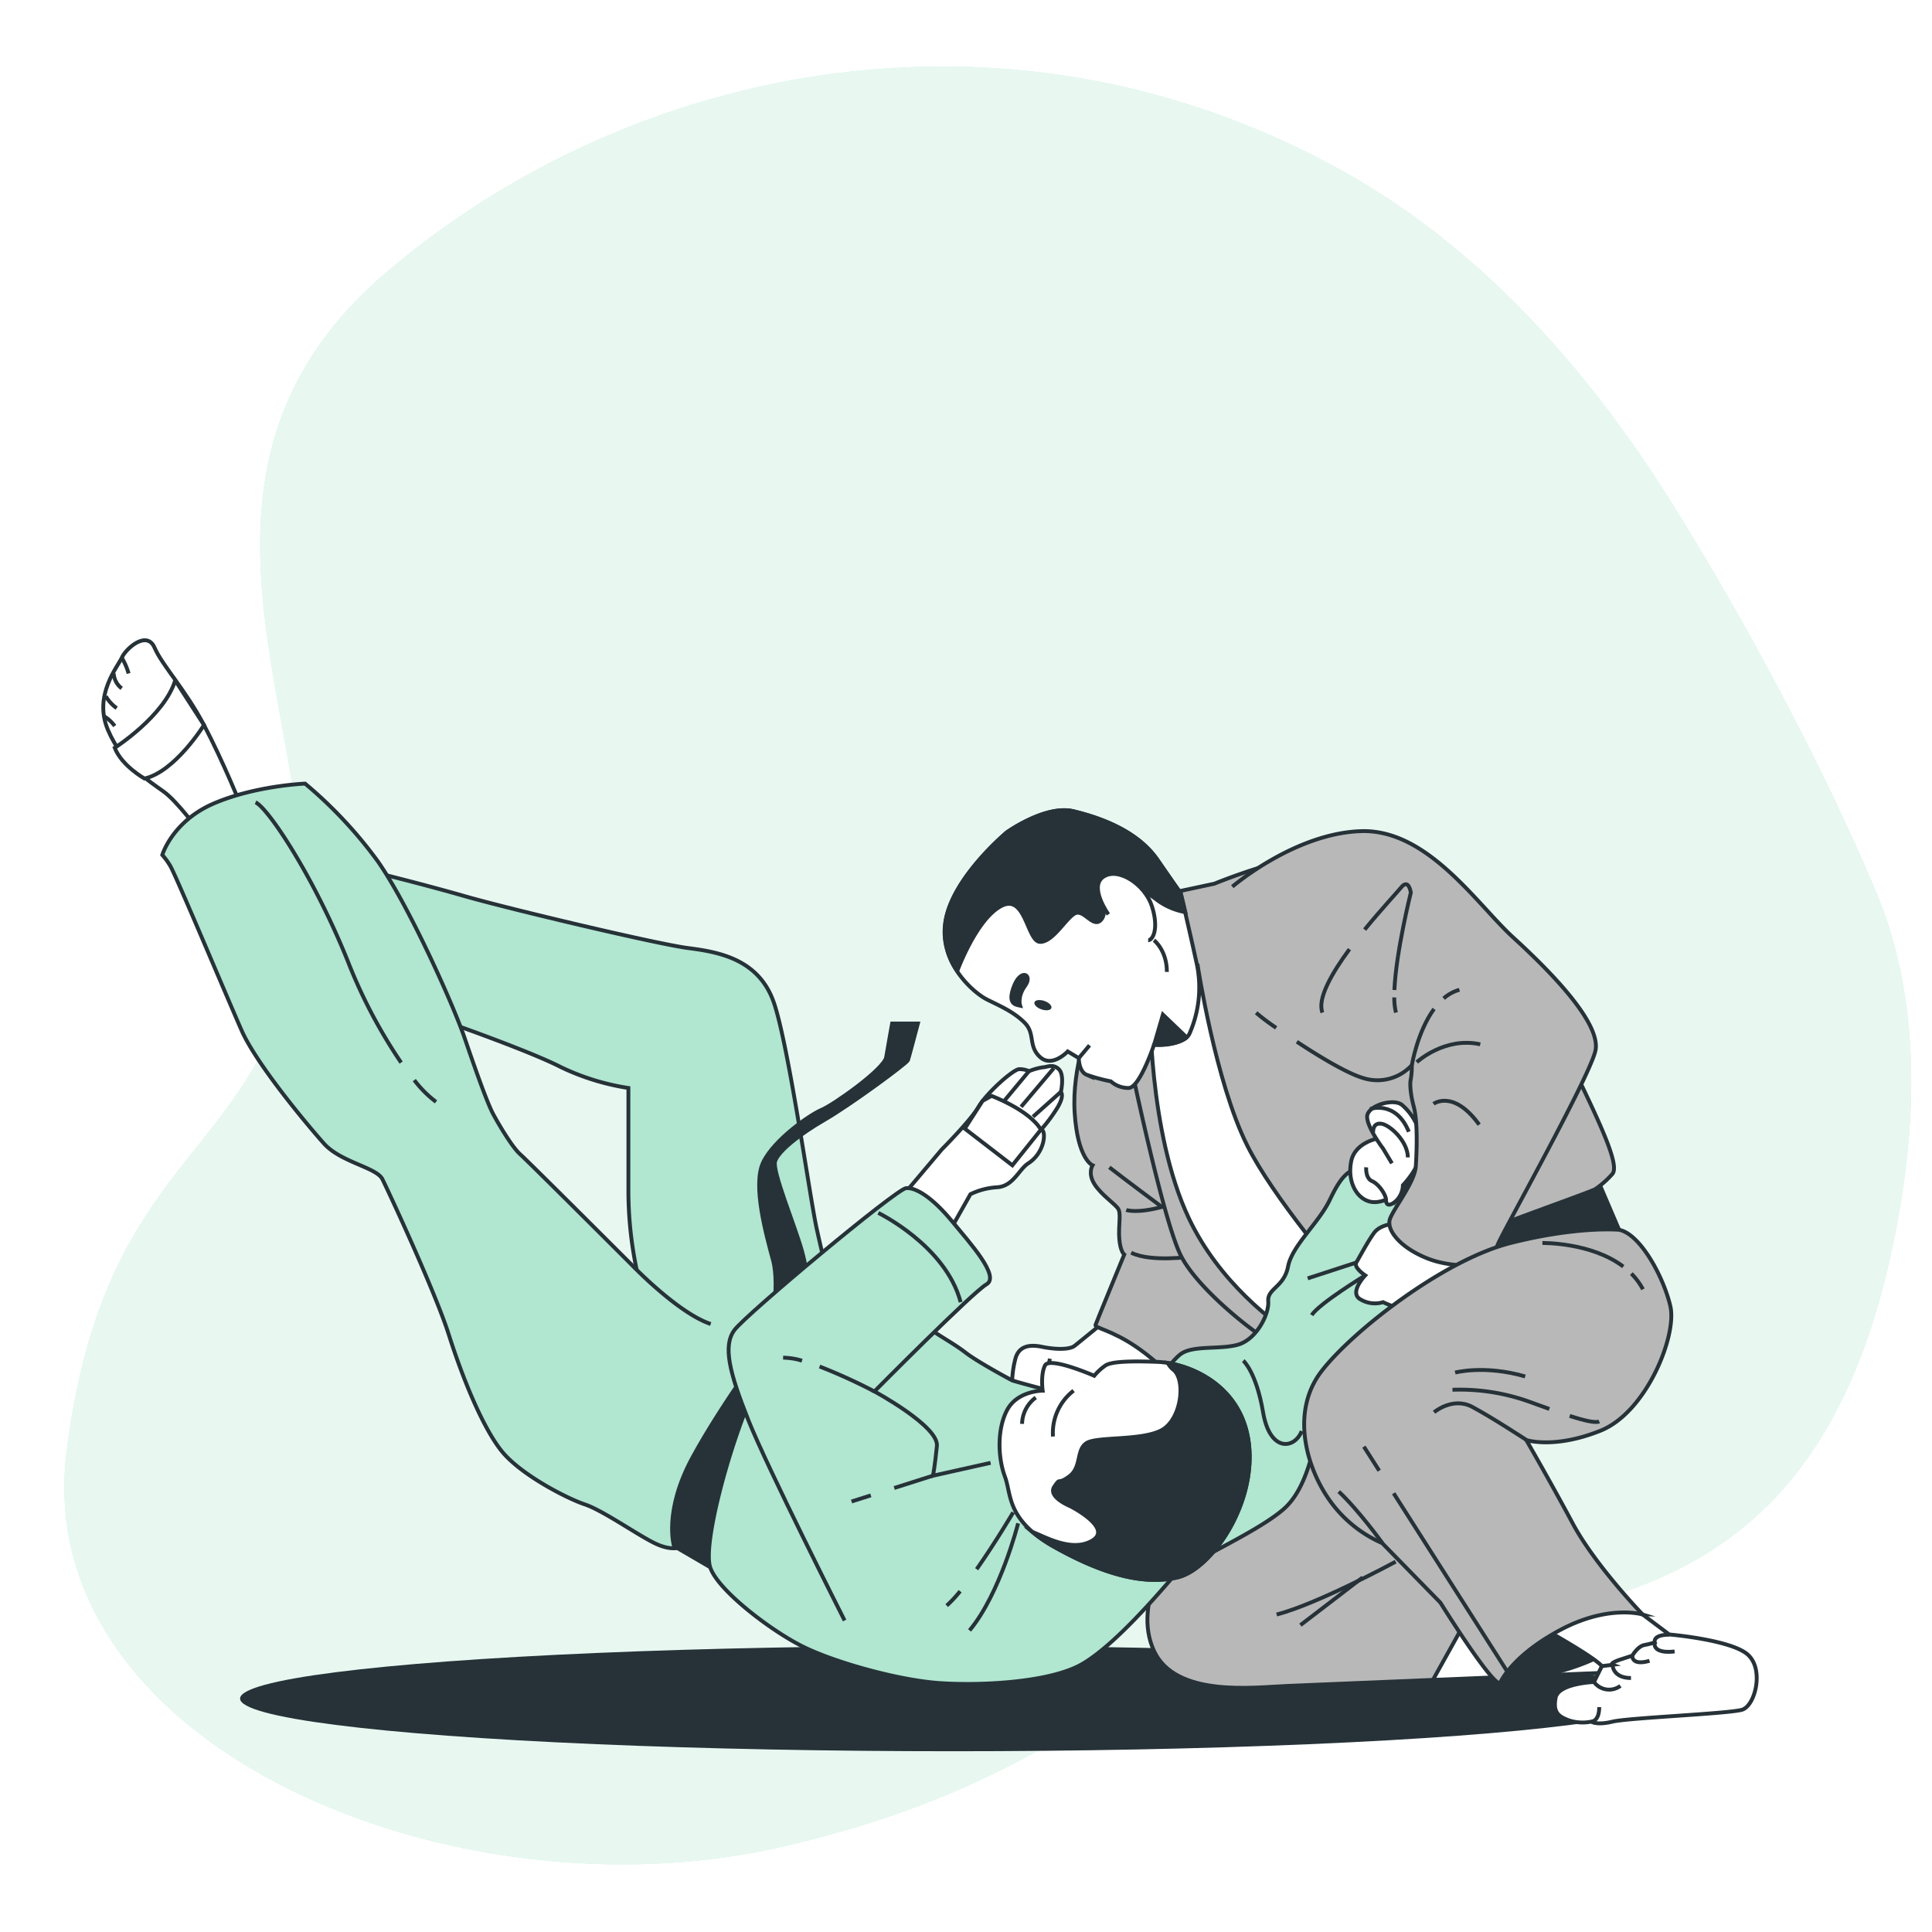 <svg class="animated" id="freepik_stories-jiu-jitsu" xmlns="http://www.w3.org/2000/svg" viewBox="0 0 500 500" version="1.1" xmlns:xlink="http://www.w3.org/1999/xlink" xmlns:svgjs="http://svgjs.com/svgjs"><style>svg#freepik_stories-jiu-jitsu:not(.animated) .animable {opacity: 0;}svg#freepik_stories-jiu-jitsu.animated #freepik--background-simple--inject-122 {animation: 1s 1 forwards cubic-bezier(.36,-0.01,.5,1.38) slideRight;animation-delay: 0s;}svg#freepik_stories-jiu-jitsu.animated #freepik--Characters--inject-122 {animation: 0.6s 1 forwards ease-in zoomOut,6s Infinite  linear floating;animation-delay: 0s,0.6s;}            @keyframes slideRight {                0% {                    opacity: 0;                    transform: translateX(30px);                }                100% {                    opacity: 1;                    transform: translateX(0);                }            }                    @keyframes zoomOut {                0% {                    opacity: 0;                    transform: scale(1.5);                }                100% {                    opacity: 1;                    transform: scale(1);                }            }                    @keyframes floating {                0% {                    opacity: 1;                    transform: translateY(0px);                }                50% {                    transform: translateY(-10px);                }                100% {                    opacity: 1;                    transform: translateY(0px);                }            }        .animator-hidden { display: none; }</style><g id="freepik--background-simple--inject-122" class="animable animator-active" style="transform-origin: 255.635px 249.852px;"><path d="M472.73,202.68a798.19,798.19,0,0,0-38.81-70.48C412.51,97.51,384.5,65,347.83,44.47c-85.07-47.58-183.06-29-247.66,25.86S88.32,195.51,76.48,248.27,27,299,17.26,375.51,117.4,497.58,202.46,477.92,288.6,423.09,360.75,421,476,397.23,491,316.54c5.29-28.35,5.85-59.17-5.71-86.25C481.41,221.11,477.19,211.88,472.73,202.68Z" style="fill: rgb(177, 230, 209); transform-origin: 255.635px 249.852px;" id="elxft7rokk8ti" class="animable"></path><g id="el9c0zlb9sy7k"><path d="M472.73,202.68a798.19,798.19,0,0,0-38.81-70.48C412.51,97.51,384.5,65,347.83,44.47c-85.07-47.58-183.06-29-247.66,25.86S88.32,195.51,76.48,248.27,27,299,17.26,375.51,117.4,497.58,202.46,477.92,288.6,423.09,360.75,421,476,397.23,491,316.54c5.29-28.35,5.85-59.17-5.71-86.25C481.41,221.11,477.19,211.88,472.73,202.68Z" style="fill: rgb(255, 255, 255); opacity: 0.7; transform-origin: 255.635px 249.852px;" class="animable"></path></g></g><g id="freepik--Windows--inject-122" class="animable animator-hidden" style="transform-origin: 254px 179.02px;"><polyline points="188.03 83.04 188.03 313.59 39.02 313.59 39.02 44.45 188.03 44.45 188.03 73.29" style="fill: none; stroke: rgb(38, 50, 56); stroke-miterlimit: 10; transform-origin: 113.525px 179.02px;" id="ellfqd3uae97p" class="animable"></polyline><line x1="71.41" y1="102.7" x2="71.41" y2="313.57" style="fill: rgb(38, 50, 56); stroke: rgb(38, 50, 56); stroke-miterlimit: 10; transform-origin: 71.41px 208.135px;" id="elincply8bjvf" class="animable"></line><line x1="71.41" y1="45.13" x2="71.41" y2="95.19" style="fill: rgb(38, 50, 56); stroke: rgb(38, 50, 56); stroke-miterlimit: 10; transform-origin: 71.41px 70.16px;" id="ely2hhz4w9xrl" class="animable"></line><line x1="111.46" y1="45.13" x2="111.46" y2="313.57" style="fill: rgb(38, 50, 56); stroke: rgb(38, 50, 56); stroke-miterlimit: 10; transform-origin: 111.46px 179.35px;" id="el2tsmh29ryug" class="animable"></line><line x1="151.51" y1="149.63" x2="151.51" y2="313.57" style="fill: rgb(38, 50, 56); stroke: rgb(38, 50, 56); stroke-miterlimit: 10; transform-origin: 151.51px 231.6px;" id="elfbggl7fhj9a" class="animable"></line><line x1="151.51" y1="45.13" x2="151.51" y2="142.75" style="fill: rgb(38, 50, 56); stroke: rgb(38, 50, 56); stroke-miterlimit: 10; transform-origin: 151.51px 93.94px;" id="elz3otvefpcgr" class="animable"></line><line x1="40.13" y1="83.04" x2="187.8" y2="83.04" style="fill: none; stroke: rgb(38, 50, 56); stroke-miterlimit: 10; transform-origin: 113.965px 83.04px;" id="eljdwsjahooy" class="animable"></line><line x1="40.13" y1="121.21" x2="187.8" y2="121.21" style="fill: none; stroke: rgb(38, 50, 56); stroke-miterlimit: 10; transform-origin: 113.965px 121.21px;" id="elsqfqpo6dglk" class="animable"></line><line x1="40.13" y1="159.38" x2="187.8" y2="159.38" style="fill: none; stroke: rgb(38, 50, 56); stroke-miterlimit: 10; transform-origin: 113.965px 159.38px;" id="elwbn89b4d409" class="animable"></line><line x1="40.13" y1="197.55" x2="187.8" y2="197.55" style="fill: none; stroke: rgb(38, 50, 56); stroke-miterlimit: 10; transform-origin: 113.965px 197.55px;" id="elslz3x650c3h" class="animable"></line><line x1="40.13" y1="235.72" x2="187.8" y2="235.72" style="fill: none; stroke: rgb(38, 50, 56); stroke-miterlimit: 10; transform-origin: 113.965px 235.72px;" id="elcq9s5qshpsd" class="animable"></line><line x1="52.02" y1="273.88" x2="187.8" y2="273.88" style="fill: none; stroke: rgb(38, 50, 56); stroke-miterlimit: 10; transform-origin: 119.91px 273.88px;" id="elmhqdmbvn44s" class="animable"></line><line x1="40.13" y1="273.88" x2="47.01" y2="273.88" style="fill: none; stroke: rgb(38, 50, 56); stroke-miterlimit: 10; transform-origin: 43.57px 273.88px;" id="elbj6kehb1o6m" class="animable"></line><rect x="319.97" y="44.45" width="149.01" height="269.13" style="fill: none; stroke: rgb(38, 50, 56); stroke-miterlimit: 10; transform-origin: 394.475px 179.015px;" id="elvc6ublv2q98" class="animable"></rect><line x1="352.36" y1="45.13" x2="352.36" y2="313.57" style="fill: rgb(38, 50, 56); stroke: rgb(38, 50, 56); stroke-miterlimit: 10; transform-origin: 352.36px 179.35px;" id="elb9fkszb25ob" class="animable"></line><line x1="392.41" y1="68.28" x2="392.41" y2="313.57" style="fill: rgb(38, 50, 56); stroke: rgb(38, 50, 56); stroke-miterlimit: 10; transform-origin: 392.41px 190.925px;" id="elwyv25e1a1w9" class="animable"></line><line x1="392.41" y1="45.13" x2="392.41" y2="62.03" style="fill: rgb(38, 50, 56); stroke: rgb(38, 50, 56); stroke-miterlimit: 10; transform-origin: 392.41px 53.58px;" id="elf1skx377j8r" class="animable"></line><line x1="432.46" y1="45.13" x2="432.46" y2="313.57" style="fill: rgb(38, 50, 56); stroke: rgb(38, 50, 56); stroke-miterlimit: 10; transform-origin: 432.46px 179.35px;" id="elxiand3d6es" class="animable"></line><line x1="321.08" y1="83.04" x2="468.75" y2="83.04" style="fill: none; stroke: rgb(38, 50, 56); stroke-miterlimit: 10; transform-origin: 394.915px 83.04px;" id="elc0t7m5m6dgl" class="animable"></line><line x1="337.97" y1="121.21" x2="468.75" y2="121.21" style="fill: none; stroke: rgb(38, 50, 56); stroke-miterlimit: 10; transform-origin: 403.36px 121.21px;" id="el9yrsmix5sae" class="animable"></line><line x1="321.08" y1="121.21" x2="331.09" y2="121.21" style="fill: none; stroke: rgb(38, 50, 56); stroke-miterlimit: 10; transform-origin: 326.085px 121.21px;" id="eln6g4h9g8a8" class="animable"></line><line x1="405.55" y1="159.38" x2="468.75" y2="159.38" style="fill: none; stroke: rgb(38, 50, 56); stroke-miterlimit: 10; transform-origin: 437.15px 159.38px;" id="elkc2vzplxir" class="animable"></line><line x1="321.08" y1="159.38" x2="395.54" y2="159.38" style="fill: none; stroke: rgb(38, 50, 56); stroke-miterlimit: 10; transform-origin: 358.31px 159.38px;" id="el1znjdtsa6zj" class="animable"></line><line x1="321.08" y1="197.55" x2="468.75" y2="197.55" style="fill: none; stroke: rgb(38, 50, 56); stroke-miterlimit: 10; transform-origin: 394.915px 197.55px;" id="eljzhhazwxey" class="animable"></line><line x1="321.08" y1="235.72" x2="468.75" y2="235.72" style="fill: none; stroke: rgb(38, 50, 56); stroke-miterlimit: 10; transform-origin: 394.915px 235.72px;" id="elvrl93f1qpr" class="animable"></line><line x1="321.08" y1="273.88" x2="468.75" y2="273.88" style="fill: none; stroke: rgb(38, 50, 56); stroke-miterlimit: 10; transform-origin: 394.915px 273.88px;" id="elr4rypvzeqs" class="animable"></line></g><g id="freepik--Plant--inject-122" class="animable animator-hidden" style="transform-origin: 452.24px 301.775px;"><line x1="433.36" y1="237.36" x2="447.18" y2="369.82" style="fill: none; stroke: rgb(38, 50, 56); stroke-miterlimit: 10; stroke-width: 2px; transform-origin: 440.27px 303.59px;" id="elx4qrtpy11zc" class="animable"></line><line x1="444.95" y1="344.47" x2="438.69" y2="337.85" style="fill: none; stroke: rgb(38, 50, 56); stroke-miterlimit: 10; stroke-width: 2px; transform-origin: 441.82px 341.16px;" id="elujcmxwqafkn" class="animable"></line><path d="M440.59,339.83a7.08,7.08,0,0,0-2.49-5.31c-1.61-1.44-10.08-5-10.88-2C426.34,335.74,435,342.11,440.59,339.83Z" style="fill: rgb(177, 230, 209); stroke: rgb(38, 50, 56); stroke-miterlimit: 10; transform-origin: 433.874px 335.832px;" id="ele2dpgipy1fv" class="animable"></path><line x1="440.59" y1="339.83" x2="432.53" y2="334.81" style="fill: none; stroke: rgb(38, 50, 56); stroke-miterlimit: 10; stroke-width: 0.5px; transform-origin: 436.56px 337.32px;" id="el2h39rf0icde" class="animable"></line><line x1="446.53" y1="359.53" x2="440.26" y2="352.91" style="fill: none; stroke: rgb(38, 50, 56); stroke-miterlimit: 10; stroke-width: 2px; transform-origin: 443.395px 356.22px;" id="elqm2mzzliif" class="animable"></line><path d="M442.16,354.9a7.11,7.11,0,0,0-2.49-5.32c-1.61-1.44-10.08-5-10.88-2C427.92,350.81,436.58,357.17,442.16,354.9Z" style="fill: rgb(177, 230, 209); stroke: rgb(38, 50, 56); stroke-miterlimit: 10; transform-origin: 435.445px 350.896px;" id="elfvsps9e92b" class="animable"></path><line x1="442.16" y1="354.9" x2="434.1" y2="349.87" style="fill: none; stroke: rgb(38, 50, 56); stroke-miterlimit: 10; stroke-width: 0.5px; transform-origin: 438.13px 352.385px;" id="elnkf7g2b099" class="animable"></line><line x1="441.12" y1="307.71" x2="434.85" y2="301.09" style="fill: none; stroke: rgb(38, 50, 56); stroke-miterlimit: 10; stroke-width: 2px; transform-origin: 437.985px 304.4px;" id="elutinf93igl8" class="animable"></line><path d="M436.75,303.07a7.08,7.08,0,0,0-2.49-5.31c-1.61-1.44-10.07-5-10.88-2C422.51,299,431.17,305.35,436.75,303.07Z" style="fill: rgb(177, 230, 209); stroke: rgb(38, 50, 56); stroke-miterlimit: 10; transform-origin: 430.035px 299.073px;" id="elsohicvt57nb" class="animable"></path><line x1="436.75" y1="303.07" x2="428.69" y2="298.05" style="fill: none; stroke: rgb(38, 50, 56); stroke-miterlimit: 10; stroke-width: 0.5px; transform-origin: 432.72px 300.56px;" id="elpictpt4jyui" class="animable"></line><line x1="442.69" y1="322.77" x2="436.42" y2="316.15" style="fill: none; stroke: rgb(38, 50, 56); stroke-miterlimit: 10; stroke-width: 2px; transform-origin: 439.555px 319.46px;" id="eltv6cjrywok8" class="animable"></line><path d="M438.33,318.14a7.1,7.1,0,0,0-2.5-5.32c-1.61-1.44-10.07-5-10.88-2C424.08,314.05,432.75,320.41,438.33,318.14Z" style="fill: rgb(177, 230, 209); stroke: rgb(38, 50, 56); stroke-miterlimit: 10; transform-origin: 431.61px 314.136px;" id="eljomst9q79rb" class="animable"></path><line x1="438.33" y1="318.14" x2="430.27" y2="313.11" style="fill: none; stroke: rgb(38, 50, 56); stroke-miterlimit: 10; stroke-width: 0.5px; transform-origin: 434.3px 315.625px;" id="el5mqvur0wppf" class="animable"></line><line x1="438.56" y1="283.24" x2="432.3" y2="276.62" style="fill: none; stroke: rgb(38, 50, 56); stroke-miterlimit: 10; stroke-width: 2px; transform-origin: 435.43px 279.93px;" id="elfqnv2edbjed" class="animable"></line><path d="M434.2,278.6a7.11,7.11,0,0,0-2.49-5.32c-1.61-1.43-10.08-5-10.88-2C420,274.51,428.62,280.88,434.2,278.6Z" style="fill: rgb(177, 230, 209); stroke: rgb(38, 50, 56); stroke-miterlimit: 10; transform-origin: 427.487px 274.598px;" id="elxno72fa355i" class="animable"></path><line x1="434.2" y1="278.6" x2="426.14" y2="273.58" style="fill: none; stroke: rgb(38, 50, 56); stroke-miterlimit: 10; stroke-width: 0.5px; transform-origin: 430.17px 276.09px;" id="el6afsbqi2rgf" class="animable"></line><line x1="436" y1="258.66" x2="429.73" y2="252.04" style="fill: none; stroke: rgb(38, 50, 56); stroke-miterlimit: 10; stroke-width: 2px; transform-origin: 432.865px 255.35px;" id="elx7xzkzczexo" class="animable"></line><path d="M431.64,254a7.11,7.11,0,0,0-2.5-5.31c-1.61-1.44-10.07-5-10.88-2C417.39,249.93,426.05,256.3,431.64,254Z" style="fill: rgb(177, 230, 209); stroke: rgb(38, 50, 56); stroke-miterlimit: 10; transform-origin: 424.92px 250.006px;" id="elj9wgcpiz1zn" class="animable"></path><line x1="431.64" y1="254.02" x2="423.58" y2="249" style="fill: none; stroke: rgb(38, 50, 56); stroke-miterlimit: 10; stroke-width: 0.5px; transform-origin: 427.61px 251.51px;" id="el8nkgp47j05k" class="animable"></line><line x1="443.9" y1="335.55" x2="448.67" y2="327.78" style="fill: none; stroke: rgb(38, 50, 56); stroke-miterlimit: 10; stroke-width: 2px; transform-origin: 446.285px 331.665px;" id="elvex6zgvymml" class="animable"></line><path d="M447.21,330.12a7.11,7.11,0,0,1,1.34-5.72c1.28-1.74,8.83-7,10.23-4.22C460.31,323.17,453.14,331.19,447.21,330.12Z" style="fill: rgb(177, 230, 209); stroke: rgb(38, 50, 56); stroke-miterlimit: 10; transform-origin: 453.032px 324.801px;" id="el84rmx1vgwra" class="animable"></path><line x1="447.21" y1="330.12" x2="454.47" y2="323.18" style="fill: none; stroke: rgb(38, 50, 56); stroke-miterlimit: 10; stroke-width: 0.5px; transform-origin: 450.84px 326.65px;" id="el9dd92h2l3n" class="animable"></line><line x1="439.76" y1="295.91" x2="444.53" y2="288.14" style="fill: none; stroke: rgb(38, 50, 56); stroke-miterlimit: 10; stroke-width: 2px; transform-origin: 442.145px 292.025px;" id="elhdiuqviva0i" class="animable"></line><path d="M443.07,290.47a7.07,7.07,0,0,1,1.35-5.71c1.27-1.74,8.82-7,10.22-4.22C456.17,283.53,449,291.55,443.07,290.47Z" style="fill: rgb(177, 230, 209); stroke: rgb(38, 50, 56); stroke-miterlimit: 10; transform-origin: 448.892px 285.157px;" id="el4tffbri97c6" class="animable"></path><line x1="443.07" y1="290.47" x2="450.33" y2="283.54" style="fill: none; stroke: rgb(38, 50, 56); stroke-miterlimit: 10; stroke-width: 0.5px; transform-origin: 446.7px 287.005px;" id="eluqvngjfr24a" class="animable"></line><line x1="437.94" y1="278.49" x2="442.71" y2="270.72" style="fill: none; stroke: rgb(38, 50, 56); stroke-miterlimit: 10; stroke-width: 2px; transform-origin: 440.325px 274.605px;" id="el4y9yri6m8yy" class="animable"></line><path d="M441.26,273.05a7.09,7.09,0,0,1,1.34-5.71c1.28-1.74,8.82-7,10.23-4.22C454.35,266.11,447.19,274.13,441.26,273.05Z" style="fill: rgb(177, 230, 209); stroke: rgb(38, 50, 56); stroke-miterlimit: 10; transform-origin: 447.081px 267.737px;" id="el46myrq38os7" class="animable"></path><line x1="441.26" y1="273.05" x2="448.51" y2="266.12" style="fill: none; stroke: rgb(38, 50, 56); stroke-miterlimit: 10; stroke-width: 0.5px; transform-origin: 444.885px 269.585px;" id="elgvady4ja199" class="animable"></line><line x1="435.28" y1="252.95" x2="440.04" y2="245.18" style="fill: none; stroke: rgb(38, 50, 56); stroke-miterlimit: 10; stroke-width: 2px; transform-origin: 437.66px 249.065px;" id="el2jepiaxf4i5" class="animable"></line><path d="M438.59,247.51a7.09,7.09,0,0,1,1.34-5.71c1.28-1.74,8.83-7,10.23-4.22C451.69,240.57,444.52,248.59,438.59,247.51Z" style="fill: rgb(177, 230, 209); stroke: rgb(38, 50, 56); stroke-miterlimit: 10; transform-origin: 444.412px 242.197px;" id="elplbup1jefdm" class="animable"></path><line x1="438.59" y1="247.51" x2="445.85" y2="240.58" style="fill: none; stroke: rgb(38, 50, 56); stroke-miterlimit: 10; stroke-width: 0.5px; transform-origin: 442.22px 244.045px;" id="elb2vru8x6qsq" class="animable"></line><path d="M433.24,236.62a7.09,7.09,0,0,1,1.34-5.71c1.28-1.74,8.83-7,10.23-4.22C446.34,229.68,439.17,237.7,433.24,236.62Z" style="fill: rgb(177, 230, 209); stroke: rgb(38, 50, 56); stroke-miterlimit: 10; transform-origin: 439.062px 231.307px;" id="el0fykx9azpkv" class="animable"></path><line x1="433.24" y1="236.62" x2="440.5" y2="229.69" style="fill: none; stroke: rgb(38, 50, 56); stroke-miterlimit: 10; stroke-width: 0.5px; transform-origin: 436.87px 233.155px;" id="elhja7ej177tp" class="animable"></line><path d="M433.66,236.92a7.09,7.09,0,0,1-5.54-1.93c-1.6-1.46-6-9.51-3.13-10.62C428.13,223.17,435.36,231.14,433.66,236.92Z" style="fill: rgb(177, 230, 209); stroke: rgb(38, 50, 56); stroke-miterlimit: 10; transform-origin: 428.978px 230.599px;" id="el1h3wx7rrhklj" class="animable"></path><line x1="433.66" y1="236.92" x2="427.52" y2="228.98" style="fill: none; stroke: rgb(38, 50, 56); stroke-miterlimit: 10; stroke-width: 0.5px; transform-origin: 430.59px 232.95px;" id="eljwryj1rp3go" class="animable"></line><line x1="469.82" y1="255.6" x2="456.07" y2="388.07" style="fill: none; stroke: rgb(38, 50, 56); stroke-miterlimit: 10; stroke-width: 2px; transform-origin: 462.945px 321.835px;" id="elrq06nxdcgya" class="animable"></line><line x1="459.11" y1="362.8" x2="454.34" y2="355.03" style="fill: none; stroke: rgb(38, 50, 56); stroke-miterlimit: 10; stroke-width: 2px; transform-origin: 456.725px 358.915px;" id="elnkzozcax63" class="animable"></line><path d="M455.8,357.37a7.14,7.14,0,0,0-1.35-5.72c-1.28-1.74-8.83-7-10.23-4.21C442.7,350.43,449.87,358.45,455.8,357.37Z" style="fill: rgb(177, 230, 209); stroke: rgb(38, 50, 56); stroke-miterlimit: 10; transform-origin: 449.973px 352.054px;" id="el00o5uw81akqr" class="animable"></path><line x1="455.8" y1="357.37" x2="448.94" y2="350.79" style="fill: none; stroke: rgb(38, 50, 56); stroke-miterlimit: 10; stroke-width: 0.5px; transform-origin: 452.37px 354.08px;" id="elkr9p58n7ktp" class="animable"></line><line x1="462.93" y1="326.04" x2="458.16" y2="318.27" style="fill: none; stroke: rgb(38, 50, 56); stroke-miterlimit: 10; stroke-width: 2px; transform-origin: 460.545px 322.155px;" id="el1a2q2jxasw3" class="animable"></line><path d="M459.61,320.6a7.07,7.07,0,0,0-1.35-5.71c-1.27-1.74-8.82-7-10.22-4.21C446.51,313.67,453.68,321.69,459.61,320.6Z" style="fill: rgb(177, 230, 209); stroke: rgb(38, 50, 56); stroke-miterlimit: 10; transform-origin: 453.788px 315.29px;" id="el24ylev7xyi" class="animable"></path><line x1="459.61" y1="320.6" x2="452.76" y2="314.03" style="fill: none; stroke: rgb(38, 50, 56); stroke-miterlimit: 10; stroke-width: 0.5px; transform-origin: 456.185px 317.315px;" id="el55v3ic9gtdu" class="animable"></line><line x1="461.36" y1="341.1" x2="456.59" y2="333.34" style="fill: none; stroke: rgb(38, 50, 56); stroke-miterlimit: 10; stroke-width: 2px; transform-origin: 458.975px 337.22px;" id="el3jcpsmu9eji" class="animable"></line><path d="M458.05,335.67A7.09,7.09,0,0,0,456.7,330c-1.28-1.73-8.83-7-10.23-4.21C445,328.73,452.12,336.75,458.05,335.67Z" style="fill: rgb(177, 230, 209); stroke: rgb(38, 50, 56); stroke-miterlimit: 10; transform-origin: 452.226px 330.38px;" id="ellkbfoztz5dk" class="animable"></path><line x1="458.05" y1="335.67" x2="451.2" y2="329.1" style="fill: none; stroke: rgb(38, 50, 56); stroke-miterlimit: 10; stroke-width: 0.5px; transform-origin: 454.625px 332.385px;" id="elfo5or5s15hw" class="animable"></line><line x1="465.47" y1="301.57" x2="460.7" y2="293.8" style="fill: none; stroke: rgb(38, 50, 56); stroke-miterlimit: 10; stroke-width: 2px; transform-origin: 463.085px 297.685px;" id="elr95spaxmnq9" class="animable"></line><path d="M462.15,296.13a7.07,7.07,0,0,0-1.35-5.71c-1.27-1.74-8.82-7-10.23-4.22C449.05,289.2,456.22,297.21,462.15,296.13Z" style="fill: rgb(177, 230, 209); stroke: rgb(38, 50, 56); stroke-miterlimit: 10; transform-origin: 456.324px 290.817px;" id="elg041w7i3vt" class="animable"></path><line x1="462.15" y1="296.13" x2="455.3" y2="289.56" style="fill: none; stroke: rgb(38, 50, 56); stroke-miterlimit: 10; stroke-width: 0.5px; transform-origin: 458.725px 292.845px;" id="el651su4dsd6g" class="animable"></line><line x1="468.02" y1="276.99" x2="463.25" y2="269.22" style="fill: none; stroke: rgb(38, 50, 56); stroke-miterlimit: 10; stroke-width: 2px; transform-origin: 465.635px 273.105px;" id="elqpl7k9t3cgo" class="animable"></line><path d="M464.7,271.55a7.07,7.07,0,0,0-1.35-5.71c-1.27-1.74-8.82-7-10.22-4.22C451.6,264.62,458.77,272.63,464.7,271.55Z" style="fill: rgb(177, 230, 209); stroke: rgb(38, 50, 56); stroke-miterlimit: 10; transform-origin: 458.878px 266.237px;" id="elfznmfmqfqwj" class="animable"></path><line x1="464.7" y1="271.55" x2="457.85" y2="264.98" style="fill: none; stroke: rgb(38, 50, 56); stroke-miterlimit: 10; stroke-width: 0.5px; transform-origin: 461.275px 268.265px;" id="elqhh40cbcqbo" class="animable"></line><line x1="459.92" y1="353.86" x2="466.18" y2="347.24" style="fill: none; stroke: rgb(38, 50, 56); stroke-miterlimit: 10; stroke-width: 2px; transform-origin: 463.05px 350.55px;" id="elm3bum9l15v" class="animable"></line><path d="M464.28,349.22a7,7,0,0,1,2.49-5.31c1.6-1.44,10.07-5,10.87-2C478.52,345.13,469.86,351.5,464.28,349.22Z" style="fill: rgb(177, 230, 209); stroke: rgb(38, 50, 56); stroke-miterlimit: 10; transform-origin: 470.991px 345.222px;" id="elk3meod2susa" class="animable"></path><line x1="464.28" y1="349.22" x2="472.81" y2="343.93" style="fill: none; stroke: rgb(38, 50, 56); stroke-miterlimit: 10; stroke-width: 0.5px; transform-origin: 468.545px 346.575px;" id="elfw02dzti48q" class="animable"></line><line x1="464.03" y1="314.22" x2="470.29" y2="307.59" style="fill: none; stroke: rgb(38, 50, 56); stroke-miterlimit: 10; stroke-width: 2px; transform-origin: 467.16px 310.905px;" id="elk0i79rlr2e" class="animable"></line><path d="M468.39,309.58a7.11,7.11,0,0,1,2.49-5.32c1.61-1.44,10.07-5,10.88-2C482.63,305.48,474,311.86,468.39,309.58Z" style="fill: rgb(177, 230, 209); stroke: rgb(38, 50, 56); stroke-miterlimit: 10; transform-origin: 475.106px 305.577px;" id="el2h3m0zgz6j6" class="animable"></path><line x1="468.39" y1="309.58" x2="476.92" y2="304.29" style="fill: none; stroke: rgb(38, 50, 56); stroke-miterlimit: 10; stroke-width: 0.5px; transform-origin: 472.655px 306.935px;" id="elpofmaxd8yfn" class="animable"></line><line x1="465.84" y1="296.8" x2="472.1" y2="290.17" style="fill: none; stroke: rgb(38, 50, 56); stroke-miterlimit: 10; stroke-width: 2px; transform-origin: 468.97px 293.485px;" id="elae0narxd6vk" class="animable"></line><path d="M470.2,292.16a7.11,7.11,0,0,1,2.49-5.32c1.61-1.44,10.07-5,10.88-2C484.44,288.06,475.78,294.43,470.2,292.16Z" style="fill: rgb(177, 230, 209); stroke: rgb(38, 50, 56); stroke-miterlimit: 10; transform-origin: 476.915px 288.155px;" id="elkc8n81rmb7" class="animable"></path><line x1="470.2" y1="292.16" x2="478.73" y2="286.86" style="fill: none; stroke: rgb(38, 50, 56); stroke-miterlimit: 10; stroke-width: 0.5px; transform-origin: 474.465px 289.51px;" id="ely1bnbnyp7lh" class="animable"></line><line x1="468.49" y1="271.25" x2="474.75" y2="264.63" style="fill: none; stroke: rgb(38, 50, 56); stroke-miterlimit: 10; stroke-width: 2px; transform-origin: 471.62px 267.94px;" id="eljfxywqlbb08" class="animable"></line><path d="M472.85,266.62a7.11,7.11,0,0,1,2.49-5.32c1.61-1.44,10.07-5,10.88-2C487.09,262.52,478.43,268.89,472.85,266.62Z" style="fill: rgb(177, 230, 209); stroke: rgb(38, 50, 56); stroke-miterlimit: 10; transform-origin: 479.565px 262.615px;" id="elndn484hvonf" class="animable"></path><line x1="472.85" y1="266.62" x2="481.38" y2="261.32" style="fill: none; stroke: rgb(38, 50, 56); stroke-miterlimit: 10; stroke-width: 0.5px; transform-origin: 477.115px 263.97px;" id="elkror2de0b79" class="animable"></line><path d="M469.86,254.86a7.06,7.06,0,0,1,2.49-5.32c1.6-1.44,10.07-5,10.87-2C484.1,250.76,475.44,257.13,469.86,254.86Z" style="fill: rgb(177, 230, 209); stroke: rgb(38, 50, 56); stroke-miterlimit: 10; transform-origin: 476.571px 250.855px;" id="elklcddgm1tm" class="animable"></path><line x1="469.86" y1="254.86" x2="478.39" y2="249.56" style="fill: none; stroke: rgb(38, 50, 56); stroke-miterlimit: 10; stroke-width: 0.5px; transform-origin: 474.125px 252.21px;" id="elsdtf6bmdq6f" class="animable"></line><path d="M470.21,255.23a7.06,7.06,0,0,1-5-3c-1.26-1.75-3.92-10.54-.87-11C467.62,240.64,473.05,249.92,470.21,255.23Z" style="fill: rgb(177, 230, 209); stroke: rgb(38, 50, 56); stroke-miterlimit: 10; transform-origin: 466.968px 248.217px;" id="elhvv7dxhc0k" class="animable"></path><line x1="470.21" y1="255.23" x2="465.84" y2="246.2" style="fill: none; stroke: rgb(38, 50, 56); stroke-miterlimit: 10; stroke-width: 0.5px; transform-origin: 468.025px 250.715px;" id="el90g3na3udg" class="animable"></line><line x1="454.07" y1="201.66" x2="454.07" y2="369.17" style="fill: none; stroke: rgb(38, 50, 56); stroke-miterlimit: 10; stroke-width: 2px; transform-origin: 454.07px 285.415px;" id="elzbz0typyiy" class="animable"></line><line x1="454.2" y1="343.98" x2="448.65" y2="336.75" style="fill: none; stroke: rgb(38, 50, 56); stroke-miterlimit: 10; stroke-width: 2px; transform-origin: 451.425px 340.365px;" id="eluz1gd7br1e" class="animable"></line><path d="M450.34,338.92a7.12,7.12,0,0,0-1.93-5.55c-1.45-1.59-9.5-6-10.61-3.13C436.6,333.37,444.55,340.61,450.34,338.92Z" style="fill: rgb(177, 230, 209); stroke: rgb(38, 50, 56); stroke-miterlimit: 10; transform-origin: 444.024px 334.232px;" id="el8vwn8hkg2nh" class="animable"></path><line x1="450.34" y1="338.92" x2="442.85" y2="333.09" style="fill: none; stroke: rgb(38, 50, 56); stroke-miterlimit: 10; stroke-width: 0.5px; transform-origin: 446.595px 336.005px;" id="els5xnqbs7jva" class="animable"></line><line x1="454.2" y1="312.5" x2="448.65" y2="305.27" style="fill: none; stroke: rgb(38, 50, 56); stroke-miterlimit: 10; stroke-width: 2px; transform-origin: 451.425px 308.885px;" id="elytdupipp74p" class="animable"></line><path d="M450.34,307.44a7.12,7.12,0,0,0-1.93-5.55c-1.45-1.59-9.5-6-10.61-3.13C436.6,301.89,444.55,309.13,450.34,307.44Z" style="fill: rgb(177, 230, 209); stroke: rgb(38, 50, 56); stroke-miterlimit: 10; transform-origin: 444.024px 302.752px;" id="elpqjogsjfnj" class="animable"></path><line x1="450.34" y1="307.44" x2="442.85" y2="301.61" style="fill: none; stroke: rgb(38, 50, 56); stroke-miterlimit: 10; stroke-width: 0.5px; transform-origin: 446.595px 304.525px;" id="elnzs5sq2xt0h" class="animable"></line><line x1="454.2" y1="275.54" x2="448.65" y2="268.31" style="fill: none; stroke: rgb(38, 50, 56); stroke-miterlimit: 10; stroke-width: 2px; transform-origin: 451.425px 271.925px;" id="el5nvwguvr7ra" class="animable"></line><path d="M450.34,270.48a7.12,7.12,0,0,0-1.93-5.55c-1.45-1.59-9.5-6-10.61-3.13C436.6,264.93,444.55,272.17,450.34,270.48Z" style="fill: rgb(177, 230, 209); stroke: rgb(38, 50, 56); stroke-miterlimit: 10; transform-origin: 444.024px 265.792px;" id="el7l78w0f6jvi" class="animable"></path><line x1="450.34" y1="270.48" x2="442.85" y2="264.65" style="fill: none; stroke: rgb(38, 50, 56); stroke-miterlimit: 10; stroke-width: 0.5px; transform-origin: 446.595px 267.565px;" id="elhl63spj2dtt" class="animable"></line><line x1="454.2" y1="250.94" x2="448.65" y2="243.71" style="fill: none; stroke: rgb(38, 50, 56); stroke-miterlimit: 10; stroke-width: 2px; transform-origin: 451.425px 247.325px;" id="elarb7y4icyqq" class="animable"></line><path d="M450.34,245.88a7.11,7.11,0,0,0-1.93-5.55c-1.45-1.59-9.5-6-10.61-3.13C436.6,240.33,444.55,247.56,450.34,245.88Z" style="fill: rgb(177, 230, 209); stroke: rgb(38, 50, 56); stroke-miterlimit: 10; transform-origin: 444.024px 241.191px;" id="elljclhdojkb" class="animable"></path><line x1="450.34" y1="245.88" x2="442.85" y2="240.05" style="fill: none; stroke: rgb(38, 50, 56); stroke-miterlimit: 10; stroke-width: 0.5px; transform-origin: 446.595px 242.965px;" id="elssx0plqvbu8" class="animable"></line><line x1="454.2" y1="226.23" x2="448.65" y2="219" style="fill: none; stroke: rgb(38, 50, 56); stroke-miterlimit: 10; stroke-width: 2px; transform-origin: 451.425px 222.615px;" id="el25zrvjtwsbk" class="animable"></line><path d="M450.34,221.17a7.11,7.11,0,0,0-1.93-5.55c-1.45-1.6-9.5-6-10.61-3.14C436.6,215.62,444.55,222.85,450.34,221.17Z" style="fill: rgb(177, 230, 209); stroke: rgb(38, 50, 56); stroke-miterlimit: 10; transform-origin: 444.024px 216.478px;" id="elcbfl3e5ilos" class="animable"></path><line x1="450.34" y1="221.17" x2="442.85" y2="215.33" style="fill: none; stroke: rgb(38, 50, 56); stroke-miterlimit: 10; stroke-width: 0.5px; transform-origin: 446.595px 218.25px;" id="elm0sd6zkoief" class="animable"></line><line x1="454.08" y1="353.6" x2="459.62" y2="346.36" style="fill: none; stroke: rgb(38, 50, 56); stroke-miterlimit: 10; stroke-width: 2px; transform-origin: 456.85px 349.98px;" id="elo0dnkb1zct" class="animable"></line><path d="M457.93,348.53a7.09,7.09,0,0,1,1.93-5.54c1.45-1.6,9.5-6,10.61-3.14C471.68,343,463.72,350.22,457.93,348.53Z" style="fill: rgb(177, 230, 209); stroke: rgb(38, 50, 56); stroke-miterlimit: 10; transform-origin: 464.247px 343.844px;" id="el809frt9r2a4" class="animable"></path><line x1="457.93" y1="348.53" x2="465.87" y2="342.39" style="fill: none; stroke: rgb(38, 50, 56); stroke-miterlimit: 10; stroke-width: 0.5px; transform-origin: 461.9px 345.46px;" id="elgczlx6svoaw" class="animable"></line><line x1="454.08" y1="303.53" x2="459.62" y2="296.3" style="fill: none; stroke: rgb(38, 50, 56); stroke-miterlimit: 10; stroke-width: 2px; transform-origin: 456.85px 299.915px;" id="elbxgwsc8fa2p" class="animable"></line><path d="M457.93,298.47a7.11,7.11,0,0,1,1.93-5.55c1.45-1.6,9.5-6,10.61-3.13C471.68,292.92,463.72,300.15,457.93,298.47Z" style="fill: rgb(177, 230, 209); stroke: rgb(38, 50, 56); stroke-miterlimit: 10; transform-origin: 464.247px 293.78px;" id="el1dc3ciwtc6h" class="animable"></path><line x1="457.93" y1="298.47" x2="465.87" y2="292.32" style="fill: none; stroke: rgb(38, 50, 56); stroke-miterlimit: 10; stroke-width: 0.5px; transform-origin: 461.9px 295.395px;" id="elqzxvovh6vk" class="animable"></line><line x1="454.08" y1="278.82" x2="459.62" y2="271.58" style="fill: none; stroke: rgb(38, 50, 56); stroke-miterlimit: 10; stroke-width: 2px; transform-origin: 456.85px 275.2px;" id="elzs4ny9snub" class="animable"></line><path d="M457.93,273.75a7.09,7.09,0,0,1,1.93-5.54c1.45-1.6,9.5-6,10.61-3.14C471.68,268.21,463.72,275.44,457.93,273.75Z" style="fill: rgb(177, 230, 209); stroke: rgb(38, 50, 56); stroke-miterlimit: 10; transform-origin: 464.247px 269.064px;" id="ellqc3qfhjewf" class="animable"></path><line x1="457.93" y1="273.75" x2="465.87" y2="267.61" style="fill: none; stroke: rgb(38, 50, 56); stroke-miterlimit: 10; stroke-width: 0.5px; transform-origin: 461.9px 270.68px;" id="elvxxdl55spdf" class="animable"></line><line x1="454.08" y1="246.16" x2="459.62" y2="238.92" style="fill: none; stroke: rgb(38, 50, 56); stroke-miterlimit: 10; stroke-width: 2px; transform-origin: 456.85px 242.54px;" id="elzm12a66o4t" class="animable"></line><path d="M457.93,241.09a7.09,7.09,0,0,1,1.93-5.54c1.45-1.6,9.5-6,10.61-3.14C471.68,235.55,463.72,242.78,457.93,241.09Z" style="fill: rgb(177, 230, 209); stroke: rgb(38, 50, 56); stroke-miterlimit: 10; transform-origin: 464.247px 236.404px;" id="el348po97i6xn" class="animable"></path><line x1="457.93" y1="241.09" x2="465.87" y2="234.95" style="fill: none; stroke: rgb(38, 50, 56); stroke-miterlimit: 10; stroke-width: 0.5px; transform-origin: 461.9px 238.02px;" id="elwktijy2ah8i" class="animable"></line><line x1="454.08" y1="220.48" x2="459.62" y2="213.24" style="fill: none; stroke: rgb(38, 50, 56); stroke-miterlimit: 10; stroke-width: 2px; transform-origin: 456.85px 216.86px;" id="elwu6o1w09q6" class="animable"></line><path d="M457.93,215.41a7.09,7.09,0,0,1,1.93-5.54c1.45-1.6,9.5-6,10.61-3.14C471.68,209.87,463.72,217.1,457.93,215.41Z" style="fill: rgb(177, 230, 209); stroke: rgb(38, 50, 56); stroke-miterlimit: 10; transform-origin: 464.247px 210.724px;" id="el6vwgm3tsd45" class="animable"></path><line x1="457.93" y1="215.41" x2="465.87" y2="209.27" style="fill: none; stroke: rgb(38, 50, 56); stroke-miterlimit: 10; stroke-width: 0.5px; transform-origin: 461.9px 212.34px;" id="elmh0pmeoe0ad" class="animable"></line><path d="M453.74,204a7.11,7.11,0,0,1,1.93-5.55c1.45-1.6,9.5-6,10.61-3.13C467.49,198.48,459.53,205.71,453.74,204Z" style="fill: rgb(177, 230, 209); stroke: rgb(38, 50, 56); stroke-miterlimit: 10; transform-origin: 460.057px 199.314px;" id="el44daexlxt8m" class="animable"></path><line x1="453.74" y1="204.03" x2="461.68" y2="197.88" style="fill: none; stroke: rgb(38, 50, 56); stroke-miterlimit: 10; stroke-width: 0.5px; transform-origin: 457.71px 200.955px;" id="eldh6ns4zzdcf" class="animable"></line><path d="M454.13,204.37a7.11,7.11,0,0,1-5.31-2.5c-1.44-1.61-5-10.08-2-10.88C450.06,190.12,456.42,198.79,454.13,204.37Z" style="fill: rgb(177, 230, 209); stroke: rgb(38, 50, 56); stroke-miterlimit: 10; transform-origin: 450.134px 197.65px;" id="el7ijsypyyuu" class="animable"></path><line x1="454.13" y1="204.37" x2="448.85" y2="195.83" style="fill: none; stroke: rgb(38, 50, 56); stroke-miterlimit: 10; stroke-width: 0.5px; transform-origin: 451.49px 200.1px;" id="ela1hufzv34gb" class="animable"></line><polygon points="460.96 412.62 443.22 412.62 441 367.81 463.18 367.81 460.96 412.62" style="fill: rgb(38, 50, 56); stroke: rgb(38, 50, 56); stroke-miterlimit: 10; transform-origin: 452.09px 390.215px;" id="eld013rpxfjyv" class="animable"></polygon></g><g id="freepik--Floor--inject-122" class="animable animator-hidden" style="transform-origin: 253.615px 412.62px;"><line x1="21.98" y1="412.62" x2="485.25" y2="412.62" style="fill: none; stroke: rgb(38, 50, 56); stroke-miterlimit: 10; transform-origin: 253.615px 412.62px;" id="elzjlp0gdjyn" class="animable"></line></g><g id="freepik--Shadow--inject-122" class="animable" style="transform-origin: 246.61px 439.59px;"><ellipse cx="246.61" cy="439.59" rx="184.48" ry="13.63" style="fill: rgb(38, 50, 56); transform-origin: 246.61px 439.59px;" id="el0cbnqoures6j" class="animable"></ellipse></g><g id="freepik--Characters--inject-122" class="animable" style="transform-origin: 240.68px 305.852px;"><path d="M339.29,346.67s-22.93,30.45-29.77,42.09-16.43,26-10.95,38.32,26,9.58,34.56,9.24,98.55-4.1,98.55-4.1S393.35,405.87,385.82,398,369.06,377.47,367,369.6s18.14-16.09,22.25-28.06-6.85-18.48-14.38-18.48S339.29,346.67,339.29,346.67Z" style="fill: rgb(184, 184, 184); stroke: rgb(38, 50, 56); stroke-miterlimit: 10; transform-origin: 364.313px 379.937px;" id="elzqilxsmo77" class="animable"></path><path d="M389.46,401.3l-18.62,33.46,60.84-2.54S401.51,411.48,389.46,401.3Z" style="fill: rgb(255, 255, 255); stroke: rgb(38, 50, 56); stroke-miterlimit: 10; transform-origin: 401.26px 418.03px;" id="el2ldyoz7wdnd" class="animable"></path><path d="M361.19,404.16s-20.19,10.95-30.8,13.68" style="fill: none; stroke: rgb(38, 50, 56); stroke-miterlimit: 10; transform-origin: 345.79px 411px;" id="elhrm295mpvob" class="animable"></path><path d="M352.63,408.26s-11.63,8.9-16.08,12.32" style="fill: none; stroke: rgb(38, 50, 56); stroke-miterlimit: 10; transform-origin: 344.59px 414.42px;" id="elwqi6xpqghkq" class="animable"></path><polygon points="412.86 303.89 419.02 318.27 336.55 350.77 334.5 345.64 384.11 311.08 412.86 303.89" style="fill: rgb(38, 50, 56); stroke: rgb(38, 50, 56); stroke-miterlimit: 10; transform-origin: 376.76px 327.33px;" id="el8e3jwjlgi0i" class="animable"></polygon><path d="M286.33,341.62s-6.93,5.65-8.21,6.67-4.88,1-8.47.26-6.16,0-6.93,3.34a26.54,26.54,0,0,0-.77,5.39L284,365.75l10.78,3.33,9-15.91S293.78,340.08,286.33,341.62Z" style="fill: rgb(255, 255, 255); stroke: rgb(38, 50, 56); stroke-miterlimit: 10; transform-origin: 282.865px 355.287px;" id="elxw3099vllis" class="animable"></path><line x1="271.7" y1="351.63" x2="270.16" y2="360.36" style="fill: none; stroke: rgb(38, 50, 56); stroke-miterlimit: 10; transform-origin: 270.93px 355.995px;" id="eleligoxjynsk" class="animable"></line><path d="M282.23,264.63s-4.88,11.29-4.11,23.35,4.62,13.6,4.62,13.6-1.28,2.06.51,4.88,5.39,5.13,6.16,6.42,0,4.36.26,7.7,1.28,4.1,1.28,4.1-7.18,17.45-7.44,18.22,4.11,1.29,10.52,5.65,11.81,10.52,12.83,10.78,18-10.27,21.05-12.58-.77-7.44-2.05-8.21-11.55-9.24-19.25-25.15-10.27-45.68-10.27-45.68S285.56,259.75,282.23,264.63Z" style="fill: rgb(184, 184, 184); stroke: rgb(38, 50, 56); stroke-miterlimit: 10; transform-origin: 303.55px 311.191px;" id="elc5yyjmcnunj" class="animable"></path><path d="M308.4,325.2s-10.52,1.54-15.65-1" style="fill: none; stroke: rgb(38, 50, 56); stroke-miterlimit: 10; transform-origin: 300.575px 324.931px;" id="el1gayp8s986c" class="animable"></path><path d="M291.47,313.13s2.56,1,9.23-.77c0,0-10-7.44-13.6-10.26" style="fill: none; stroke: rgb(38, 50, 56); stroke-miterlimit: 10; transform-origin: 293.9px 307.756px;" id="elgc28f322sgl" class="animable"></path><path d="M303.53,231l10.78-2.31s21-8.73,33.36-8,25.92,8.21,30.8,12.83S398.74,259,406.7,275.41s12.57,26.43,10.52,28.48a23.91,23.91,0,0,1-4.36,3.85c-1.29.77-25.41,9.24-26.18,10s-19.76,6.68-31.82,16.43S333.81,349.32,330.22,348s-20-13.86-24.64-23.1-13.09-50.05-13.09-50.05.77-13.34,3.08-20.27,7.19-23.36,7.19-23.36Z" style="fill: rgb(184, 184, 184); stroke: rgb(38, 50, 56); stroke-miterlimit: 10; transform-origin: 355.098px 284.422px;" id="elkzwfi73dbtq" class="animable"></path><path d="M307.63,315.19c7.82,16.59,22,27.22,28.79,31.59,4-1.86,9.39-5.48,15.74-10.46-6-6.86-22.7-26.5-29.38-39.87-8.22-16.42-12.84-46.71-12.84-46.71-16.42-10-12.32,9.76-12.32,9.76S297.11,292.86,307.63,315.19Z" style="fill: rgb(255, 255, 255); stroke: rgb(38, 50, 56); stroke-miterlimit: 10; transform-origin: 324.663px 296.847px;" id="el6sd3ygxi19x" class="animable"></path><path d="M260.57,215.39s-13.47,11.17-15.76,22.35,7.16,19.2,10.6,20.92,6.88,3.15,9.74,6,.86,6,4,8.89,7.17-1.44,7.17-1.44l2.86,1.72s0,3.44,2,4.3a44.12,44.12,0,0,0,6.3,1.72,6.87,6.87,0,0,0,4.59,1.72c2.86,0,6.59-11.18,6.59-11.18s7.73.29,9.17-2.86a29.58,29.58,0,0,0,1.71-18.91c-2-9.17-4-17.48-4-17.48s-.86-1.15-6-8.6-14.62-10.88-21.78-12.6S260.57,215.39,260.57,215.39Z" style="fill: rgb(255, 255, 255); stroke: rgb(38, 50, 56); stroke-miterlimit: 10; transform-origin: 277.41px 245.622px;" id="el3glf2leenyb" class="animable"></path><path d="M299,232.58a17.35,17.35,0,0,0,7.76,3.48c-.7-3-1.17-4.91-1.17-4.91s-.86-1.15-6-8.6-14.62-10.88-21.78-12.6-17.19,5.44-17.19,5.44-13.47,11.17-15.76,22.35a17.7,17.7,0,0,0,2.87,13.56c1.12-2.92,5.5-13.51,11.17-16.71,6.59-3.73,6.88,9.17,10.31,9.17s6.88-6.59,9.17-7.45,4.59,4,6.59,1.72-.86-6.88.29-9.46S295.24,229.72,299,232.58Z" style="fill: rgb(38, 50, 56); stroke: rgb(38, 50, 56); stroke-miterlimit: 10; transform-origin: 275.644px 230.492px;" id="elkoiy1iakn3q" class="animable"></path><path d="M286.85,236.65s-5.14-7.18-1.29-9.75,10.78,2,12.58,7.7.25,8.73-1,8.73" style="fill: rgb(255, 255, 255); stroke: rgb(38, 50, 56); stroke-miterlimit: 10; transform-origin: 291.544px 234.748px;" id="ellxekphz2ll" class="animable"></path><path d="M298.65,243.33s3.34,2.56,3.34,8.21" style="fill: rgb(255, 255, 255); stroke: rgb(38, 50, 56); stroke-miterlimit: 10; transform-origin: 300.32px 247.435px;" id="elj45meqbmd9k" class="animable"></path><path d="M264,260.27s-.77-2.31,1.29-5.14-1-4.62-2.83,0S262.72,260,264,260.27Z" style="fill: rgb(38, 50, 56); stroke: rgb(38, 50, 56); stroke-miterlimit: 10; transform-origin: 263.859px 256.284px;" id="elb63rmsburl6" class="animable"></path><path d="M298.68,270.4l2.28-7.82,6.16,5.9S304.6,270.79,298.68,270.4Z" style="fill: rgb(38, 50, 56); stroke: rgb(38, 50, 56); stroke-miterlimit: 10; transform-origin: 302.9px 266.512px;" id="elti6efo2qxc" class="animable"></path><path d="M272.09,260.89c-.2.6-1.35.75-2.56.34s-2-1.24-1.81-1.84,1.35-.76,2.56-.35S272.3,260.28,272.09,260.89Z" style="fill: rgb(38, 50, 56); transform-origin: 269.907px 260.137px;" id="el6mkd21s78n3" class="animable"></path><line x1="279.19" y1="273.84" x2="281.97" y2="270.53" style="fill: none; stroke: rgb(38, 50, 56); stroke-miterlimit: 10; transform-origin: 280.58px 272.185px;" id="elsextatkmxf9" class="animable"></line><path d="M165.45,331.61a99.64,99.64,0,0,1-2.82-23.1V281.57a61.9,61.9,0,0,1-17.45-5.39c-8-4.11-28.49-11.3-28.49-11.3l-19.25-39S109,228.7,120.54,232s49.53,12.32,57.49,13.35,18.48,2.82,22.33,14.37,9.24,50.3,11,58.26,3.6,15.14,3.6,15.14,2.82,14.12,1.54,20S193.68,381.66,191.37,385s-14.37,6.68-15.65,2.57" style="fill: rgb(177, 230, 209); stroke: rgb(38, 50, 56); stroke-miterlimit: 10; transform-origin: 157.137px 307.676px;" id="el2np5h9120fa" class="animable"></path><path d="M62.54,208.94s-4.88-12.07-9.75-21.3S42,172.24,40,167.62s-7.44.25-8.46,2.56-7.45,9.76-3.6,18.74,10.78,13.34,14.37,15.91S51.5,215.1,51.5,215.1Z" style="fill: rgb(255, 255, 255); stroke: rgb(38, 50, 56); stroke-miterlimit: 10; transform-origin: 44.632px 190.399px;" id="elk25cnhsb6m" class="animable"></path><path d="M29.69,193.54s12.83-8.21,15.65-17.45l7.45,11.55s-7.45,12.06-15.4,13.85C37.39,201.49,31.49,198.16,29.69,193.54Z" style="fill: rgb(255, 255, 255); stroke: rgb(38, 50, 56); stroke-miterlimit: 10; transform-origin: 41.24px 188.79px;" id="el5i00da9387u" class="animable"></path><path d="M31.49,170.18a16.85,16.85,0,0,1,1.79,4.11" style="fill: none; stroke: rgb(38, 50, 56); stroke-miterlimit: 10; transform-origin: 32.385px 172.235px;" id="el5tu00pwfbf4" class="animable"></path><path d="M29.43,174.29a5.18,5.18,0,0,0,2.06,3.85" style="fill: none; stroke: rgb(38, 50, 56); stroke-miterlimit: 10; transform-origin: 30.46px 176.215px;" id="elmxwue7smtc" class="animable"></path><path d="M27.38,180.19a9.93,9.93,0,0,0,2.82,3.08" style="fill: rgb(255, 255, 255); stroke: rgb(38, 50, 56); stroke-miterlimit: 10; transform-origin: 28.79px 181.73px;" id="el9x9akoeblju" class="animable"></path><path d="M26.87,185.33a9.55,9.55,0,0,1,2.82,2.56" style="fill: rgb(255, 255, 255); stroke: rgb(38, 50, 56); stroke-miterlimit: 10; transform-origin: 28.28px 186.61px;" id="el7pk52xwykdk" class="animable"></path><path d="M183.93,342.65c-8.47-2.83-20.27-15.14-20.27-15.14s-26.95-26.95-29-28.75-5.39-7.44-6.93-10.26-4.37-10.78-7.45-19.77S105.66,234.09,97.7,222.8a113.26,113.26,0,0,0-18.74-20s-12.83.51-23.61,5.13S42,221.26,42,221.26a17.47,17.47,0,0,1,2.05,2.82c1.28,2,14.63,33.88,18.48,42.6s16.94,24.38,21.3,29.26,13.6,6.16,15.14,9.24,13.61,29,17.2,40.29,8.72,23.87,13.6,30,16.94,12.32,21.56,13.86,13.34,7.7,18,10,6.93,1,6.93,1,.77-2.82,3.08-10.52,11.29-26.18,11.29-26.18" style="fill: rgb(177, 230, 209); stroke: rgb(38, 50, 56); stroke-miterlimit: 10; transform-origin: 116.315px 301.748px;" id="el6983hmog6r6" class="animable"></path><path d="M107.22,279.53a28.79,28.79,0,0,0,5.62,5.63" style="fill: none; stroke: rgb(38, 50, 56); stroke-miterlimit: 10; transform-origin: 110.03px 282.345px;" id="eljq9biuf0eh" class="animable"></path><path d="M66.13,207.65C69.21,208.94,81,226.39,90,248.72A132.86,132.86,0,0,0,103.81,275" style="fill: none; stroke: rgb(38, 50, 56); stroke-miterlimit: 10; transform-origin: 84.97px 241.325px;" id="eli55xdibccyh" class="animable"></path><path d="M183.68,405.53l-9.24-5.39s-2.83-9,4.87-23.1,20-30.54,20-30.54,2.57-13.6.77-20.28-5.39-19.5-2.57-25.4,12.07-12.32,15.15-13.61,16.16-10.52,16.68-13.6,1.54-8.73,1.54-8.73h6.67s-2.31,8.73-2.57,9.5-14.88,11.55-21.55,15.4-12.07,8.21-12.84,10.78,5.14,16.68,6.93,23.1,2.31,14.11,1.8,15.14-11.29,14.37-11.29,14.37L195,365.23S184.19,395,183.68,405.53Z" style="fill: rgb(38, 50, 56); stroke: rgb(38, 50, 56); stroke-miterlimit: 10; transform-origin: 205.741px 335.205px;" id="elgqceyls0k8" class="animable"></path><path d="M262,357.28s-8.72-4.62-12.06-7.19-6.93-4.36-10-6.67-7.19-2.83-15.91-4.11-22.84,6.67-29.26,21.3-12.83,39-11,44.92,15.91,16.68,24.38,20.78,24.38,8.47,34.64,9.24,28.75,0,37.22-4.87,20-18.48,23.35-22.33,21.3-11.29,28.75-17.71,8.21-20.53,10.26-24.12,6.93-14.38,11.55-18.48,9.24-10,11-20.28a42.06,42.06,0,0,0-1.8-19.76s-4.88-5.9-9.5-5.9-6.67,2.56-9.49,8.47-9.75,11.8-10.78,17.19-5.39,5.65-5.13,9-3.08,10-8,11.29-11.81,0-14.89,2.56-8.47,10.53-8.47,10.53a92.75,92.75,0,0,1-12.31,1.28C279.66,362.41,262,357.28,262,357.28Z" style="fill: rgb(177, 230, 209); stroke: rgb(38, 50, 56); stroke-miterlimit: 10; transform-origin: 274.414px 368.954px;" id="elv3j531ud30i" class="animable"></path><path d="M353.32,330.07s-11.81,7.19-13.86,10.27" style="fill: none; stroke: rgb(38, 50, 56); stroke-miterlimit: 10; transform-origin: 346.39px 335.205px;" id="elq5xmgresm9" class="animable"></path><line x1="351.01" y1="326.74" x2="338.43" y2="330.84" style="fill: none; stroke: rgb(38, 50, 56); stroke-miterlimit: 10; transform-origin: 344.72px 328.79px;" id="el022iwn196w2m" class="animable"></line><path d="M321.75,352.14s3.34,2.83,5.13,13.35,8.21,9.49,10,4.88" style="fill: none; stroke: rgb(38, 50, 56); stroke-miterlimit: 10; transform-origin: 329.315px 362.919px;" id="el9wh99tqg29w" class="animable"></path><path d="M357.68,294.4s-6.93.77-8,6.16,1.54,10,5.39,10.52,10.53-3.85,11.3-9.24S361.53,291.06,357.68,294.4Z" style="fill: rgb(255, 255, 255); stroke: rgb(38, 50, 56); stroke-miterlimit: 10; transform-origin: 357.94px 302.246px;" id="ell5y7iz9nack" class="animable"></path><path d="M353.57,302.1s-.25,2.82,1.54,3.59,3.6,3.59,3.6,4.88.77,1.79,2.56.25a5.91,5.91,0,0,0,1.8-4.1s4.62-4.62,4.88-9.5a14.77,14.77,0,0,0-5.14-11.29c-2.31-1.8-9,.26-9,3.08s4.11,8.21,4.11,8.21l2.31,3.85" style="fill: rgb(255, 255, 255); stroke: rgb(38, 50, 56); stroke-miterlimit: 10; transform-origin: 360.754px 298.514px;" id="eljie6zadr11k" class="animable"></path><path d="M355.37,293.12s-.26-2.57,2.05-2.31,6.93,4.62,6.93,8.72" style="fill: none; stroke: rgb(38, 50, 56); stroke-miterlimit: 10; transform-origin: 359.856px 295.161px;" id="elkxkrfj5ib1" class="animable"></path><path d="M354.6,287s6.67-2.31,10,5.9" style="fill: none; stroke: rgb(38, 50, 56); stroke-miterlimit: 10; transform-origin: 359.6px 289.8px;" id="elzaprtjonb9" class="animable"></path><path d="M234,309l9.75-11.55s7.44-7.44,9.5-11,9-9.75,10.52-9.75a6.21,6.21,0,0,1,2.56.51,16,16,0,0,1,3.6-1c1,0,2.56-1,4.1.51s.52,5.9.52,5.9,1,.77-.77,3.85a40.86,40.86,0,0,1-4.37,5.91c1.35-.17,1.29,5.74-3.33,8.72-2.41,1.56-3.85,5.9-8,6.16a18.23,18.23,0,0,0-6.93,1.8l-5.64,10Z" style="fill: rgb(255, 255, 255); stroke: rgb(38, 50, 56); stroke-miterlimit: 10; transform-origin: 254.441px 297.473px;" id="elpo4ksjbatc9" class="animable"></path><path d="M269.39,292.35,262,301.58l-12.32-9.49,4.62-7.19,2.31-1.28S266.31,287.21,269.39,292.35Z" style="fill: rgb(255, 255, 255); stroke: rgb(38, 50, 56); stroke-miterlimit: 10; transform-origin: 259.535px 292.6px;" id="el93ssyqtfprl" class="animable"></path><line x1="274.53" y1="282.59" x2="267.34" y2="289.01" style="fill: none; stroke: rgb(38, 50, 56); stroke-miterlimit: 10; transform-origin: 270.935px 285.8px;" id="elpmvjfzpogms" class="animable"></line><line x1="272.73" y1="276.43" x2="264.26" y2="286.44" style="fill: none; stroke: rgb(38, 50, 56); stroke-miterlimit: 10; transform-origin: 268.495px 281.435px;" id="ellauvm41p3uh" class="animable"></line><path d="M218.58,419.38s-20-39.52-24.9-51.84-6.67-19.25-3.59-23.35,41.83-36.45,44.4-36.7,6.93,2.56,11.81,8.47,12.57,14.37,9,16.42-29,27.72-29,27.72,16.68,9,16.17,14.12-1,7.69-1,7.69l14.89-3.33" style="fill: rgb(177, 230, 209); stroke: rgb(38, 50, 56); stroke-miterlimit: 10; transform-origin: 222.461px 363.427px;" id="el864kcrqp2if" class="animable"></path><line x1="225.37" y1="387" x2="220.38" y2="388.59" style="fill: none; stroke: rgb(38, 50, 56); stroke-miterlimit: 10; transform-origin: 222.875px 387.795px;" id="el53kju5vy7p6" class="animable"></line><line x1="241.42" y1="381.91" x2="231.42" y2="385.09" style="fill: none; stroke: rgb(38, 50, 56); stroke-miterlimit: 10; transform-origin: 236.42px 383.5px;" id="elhlkjsawhcb9" class="animable"></line><path d="M207.56,352.15a17.3,17.3,0,0,0-4.89-.78" style="fill: none; stroke: rgb(38, 50, 56); stroke-miterlimit: 10; transform-origin: 205.115px 351.76px;" id="elkqlzi0039ym" class="animable"></path><path d="M226.28,360.1a142.3,142.3,0,0,0-14.17-6.45" style="fill: none; stroke: rgb(38, 50, 56); stroke-miterlimit: 10; transform-origin: 219.195px 356.875px;" id="ela2pox6hcdz9" class="animable"></path><path d="M227.3,313.9s17.46,8.47,21.31,23.1" style="fill: none; stroke: rgb(38, 50, 56); stroke-miterlimit: 10; transform-origin: 237.955px 325.45px;" id="elzrpgpm8a13i" class="animable"></path><path d="M248.48,411.81a31.78,31.78,0,0,1-3.47,3.72" style="fill: none; stroke: rgb(38, 50, 56); stroke-miterlimit: 10; transform-origin: 246.745px 413.67px;" id="elkvjadkauyj" class="animable"></path><path d="M262.21,391.41s-4.56,7.74-9.45,14.7" style="fill: none; stroke: rgb(38, 50, 56); stroke-miterlimit: 10; transform-origin: 257.485px 398.76px;" id="elq3fdybbpla" class="animable"></path><path d="M263.49,394.23s-4.62,18.22-12.57,27.72" style="fill: none; stroke: rgb(38, 50, 56); stroke-miterlimit: 10; transform-origin: 257.205px 408.09px;" id="elovgrg7gay2i" class="animable"></path><line x1="266.31" y1="277.2" x2="259.9" y2="284.9" style="fill: none; stroke: rgb(38, 50, 56); stroke-miterlimit: 10; transform-origin: 263.105px 281.05px;" id="elelwr82286fr" class="animable"></line><path d="M283.19,356.05s-11.57-5.05-12.75-2.67-.6,6.52-.6,6.52-6.52,0-9.19,5-2.37,12.46-.59,17.21.29,11.27,13.05,18.38,23.13,9.79,31.73,7.71,20.17-18.68,18.39-34.4-16-21.06-23.73-21.35-11.86,0-13.34.89A14.35,14.35,0,0,0,283.19,356.05Z" style="fill: rgb(255, 255, 255); stroke: rgb(38, 50, 56); stroke-miterlimit: 10; transform-origin: 291.049px 380.613px;" id="elvqdlhl8241" class="animable"></path><path d="M277.85,359.9a13.83,13.83,0,0,0-5.34,11.87" style="fill: none; stroke: rgb(38, 50, 56); stroke-miterlimit: 10; transform-origin: 275.164px 365.835px;" id="el60dyfnyvbl7" class="animable"></path><path d="M268.06,361.68a8.68,8.68,0,0,0-3.55,6.82" style="fill: none; stroke: rgb(38, 50, 56); stroke-miterlimit: 10; transform-origin: 266.285px 365.09px;" id="elxcfkqi59ege" class="animable"></path><path d="M282.6,398.75c-5.43,3.14-12.76-1.4-15.42-2.27a35,35,0,0,0,5.93,4c12.75,7.12,23.13,9.79,31.73,7.71s20.17-18.68,18.39-34.4c-1.59-14-13.1-19.78-21-21.06a5,5,0,0,0,1.46,1.78c3.27,2.67,2.08,13.05-3.26,15.72s-16.61,1.49-19.28,3.26-1.18,6.23-4.44,8.61-2.08,0-3.86,2.66,4.15,5.05,4.15,5.05S288.23,395.49,282.6,398.75Z" style="fill: rgb(38, 50, 56); stroke: rgb(38, 50, 56); stroke-miterlimit: 10; transform-origin: 295.297px 380.803px;" id="elq88n4bvspqc" class="animable"></path><path d="M360.5,316.73s-3.33.25-4.87,2.31-3.85,6.41-4.62,7.7,2.31,3.33,2.31,3.33-4.38,4.55-1.16,6.25a7.27,7.27,0,0,0,5.78.68s3.59,1.8,6.16,1.8,6.16-1.8,9-3.59,5.39-9,5.9-10S364.35,322.63,360.5,316.73Z" style="fill: rgb(255, 255, 255); stroke: rgb(38, 50, 56); stroke-miterlimit: 10; transform-origin: 364.95px 327.765px;" id="elwkr6zjupy9p" class="animable"></path><path d="M330.28,266a53.54,53.54,0,0,1-5.19-3.9" style="fill: rgb(255, 255, 255); stroke: rgb(38, 50, 56); stroke-miterlimit: 10; transform-origin: 327.685px 264.05px;" id="elx9ttmzpkk69" class="animable"></path><path d="M318.93,229.47s16.16-13.86,33.36-14.37,30,19,39.27,27.46,23.09,22.32,21.3,29.51-23.61,46.2-25.15,49.79l-2.31,5.39s-8.73,1.28-15.91-1.54-10.78-7.44-9.76-10.27,6.42-9.49,6.68-13.6.51-11.55-.52-15.4-1-6.41-.77-7.18a20.77,20.77,0,0,0,.26-3.6A12.1,12.1,0,0,1,352.8,279c-4.1-1.19-11.2-5.45-17.18-9.4" style="fill: rgb(184, 184, 184); stroke: rgb(38, 50, 56); stroke-miterlimit: 10; transform-origin: 365.974px 271.315px;" id="elme7idgr5wp" class="animable"></path><path d="M373.62,258.38a10.5,10.5,0,0,1,4.08-2.22" style="fill: none; stroke: rgb(38, 50, 56); stroke-miterlimit: 10; transform-origin: 375.66px 257.27px;" id="elldvaq2hyq" class="animable"></path><path d="M365.38,275.66s1.44-8.67,5.75-14.55" style="fill: none; stroke: rgb(38, 50, 56); stroke-miterlimit: 10; transform-origin: 368.255px 268.385px;" id="el1u5bp4zwl97" class="animable"></path><path d="M366.66,274.89s7.19-6.67,16.43-4.62" style="fill: none; stroke: rgb(38, 50, 56); stroke-miterlimit: 10; transform-origin: 374.875px 272.384px;" id="elwh5xw4fu0sq" class="animable"></path><path d="M371,285.67s5.14-3.85,11.81,5.39" style="fill: none; stroke: rgb(38, 50, 56); stroke-miterlimit: 10; transform-origin: 376.905px 287.967px;" id="elww27z7qia" class="animable"></path><path d="M349.24,245.65c-4.65,6.31-8.37,12.88-7,16.41" style="fill: none; stroke: rgb(38, 50, 56); stroke-miterlimit: 10; transform-origin: 345.596px 253.855px;" id="elihpwesgh46s" class="animable"></path><path d="M360.87,256.22c.41-9.85,4.25-25.21,4.25-25.21s-.51-3.85-2.56-1.29c-.86,1.07-5,5.5-9.39,10.86" style="fill: none; stroke: rgb(38, 50, 56); stroke-miterlimit: 10; transform-origin: 359.145px 242.531px;" id="elrsqqr234ifo" class="animable"></path><path d="M361.27,262.06a16.46,16.46,0,0,1-.43-3.93" style="fill: none; stroke: rgb(38, 50, 56); stroke-miterlimit: 10; transform-origin: 361.054px 260.095px;" id="el4rzxp1re9ub" class="animable"></path><path d="M388.22,435.64s26.37-3,32.17-12.32-20.3-12.75-23.2-12.75S379.83,423,388.22,435.64Z" style="fill: rgb(38, 50, 56); stroke: rgb(38, 50, 56); stroke-miterlimit: 10; transform-origin: 403.431px 423.105px;" id="elrhvn75dw2pl" class="animable"></path><path d="M397.8,420.58s14.37,7.87,16.77,10.61l-2.05,4.11s-9.24.34-9.93,4.1.69,4.79,3.42,5.82a11.57,11.57,0,0,0,5.82.34s1.37,1,5.48,0,30.11-2.05,33.53-3.08,5.82-10.61,1.37-14.37S432,423,432,423l-6.84-5.14S413.54,411,397.8,420.58Z" style="fill: rgb(255, 255, 255); stroke: rgb(38, 50, 56); stroke-miterlimit: 10; transform-origin: 426.218px 430.743px;" id="el410zs7p5umf" class="animable"></path><path d="M414.57,431.19l2.74-.34s-1-.34,2.05-1.37l3.08-1s1.37-2.39,3.08-2.74a25.52,25.52,0,0,0,2.74-.68s-.69-2,3.76-2" style="fill: none; stroke: rgb(38, 50, 56); stroke-miterlimit: 10; transform-origin: 423.295px 427.125px;" id="elq08w0pqvpv" class="animable"></path><path d="M428.26,425s-1,3.08,5.13,2.4" style="fill: none; stroke: rgb(38, 50, 56); stroke-miterlimit: 10; transform-origin: 430.795px 426.249px;" id="elfryarb4tzt" class="animable"></path><path d="M422.44,428.45s-.34,2.74,4.45,1.37" style="fill: none; stroke: rgb(38, 50, 56); stroke-miterlimit: 10; transform-origin: 424.662px 429.327px;" id="elq08pmaewl3" class="animable"></path><path d="M417.31,430.85s0,3.42,4.79,3.42" style="fill: none; stroke: rgb(38, 50, 56); stroke-miterlimit: 10; transform-origin: 419.705px 432.56px;" id="elgi223jesjxn" class="animable"></path><path d="M412.52,435.3a4.87,4.87,0,0,0,6.84,1" style="fill: none; stroke: rgb(38, 50, 56); stroke-miterlimit: 10; transform-origin: 415.94px 436.288px;" id="eljdiync02l9p" class="animable"></path><path d="M411.83,445.56s2.05,0,2.05-3.76" style="fill: none; stroke: rgb(38, 50, 56); stroke-miterlimit: 10; transform-origin: 412.855px 443.68px;" id="elpwlov5brwoc" class="animable"></path><path d="M419,318.27s-10.61-1-28.06,3.42S349.89,344.62,342,354.88s-4.1,24.3,1.72,32.85a32.81,32.81,0,0,0,14,11.64l15.05,15.39s13,20.88,15.4,20.88c0,0,2.74-6.85,15.4-13.69s21.56-4.11,21.56-4.11S412.86,405.18,407,394.23s-12-21.55-12-21.55,7.19,2.39,19.17-2.4,19.84-24.64,18.13-32.17S424.49,319.29,419,318.27Z" style="fill: rgb(184, 184, 184); stroke: rgb(38, 50, 56); stroke-miterlimit: 10; transform-origin: 385.027px 376.906px;" id="el8uu59jyzpy" class="animable"></path><line x1="356.94" y1="380.61" x2="352.97" y2="374.39" style="fill: none; stroke: rgb(38, 50, 56); stroke-miterlimit: 10; transform-origin: 354.955px 377.5px;" id="elddd875fy7lr" class="animable"></line><line x1="390.27" y1="432.9" x2="360.67" y2="386.46" style="fill: none; stroke: rgb(38, 50, 56); stroke-miterlimit: 10; transform-origin: 375.47px 409.68px;" id="elwbra014pckf" class="animable"></line><path d="M357.77,399.37s-6.16-8.56-11.3-13.35" style="fill: none; stroke: rgb(38, 50, 56); stroke-miterlimit: 10; transform-origin: 352.12px 392.695px;" id="elunpum0uv04" class="animable"></path><path d="M395.06,372.68s-8.89-5.82-14-8.56-9.92,1.37-9.92,1.37" style="fill: none; stroke: rgb(38, 50, 56); stroke-miterlimit: 10; transform-origin: 383.1px 367.929px;" id="eldwslhxfxkc" class="animable"></path><path d="M406.24,366.44c4.06,1.3,6.63,1.85,7.64,1.44" style="fill: none; stroke: rgb(38, 50, 56); stroke-miterlimit: 10; transform-origin: 410.06px 367.227px;" id="elh4tcyu9jk0l" class="animable"></path><path d="M375.9,359.67a53.31,53.31,0,0,1,19.85,3.08l5.22,1.89" style="fill: none; stroke: rgb(38, 50, 56); stroke-miterlimit: 10; transform-origin: 388.435px 362.138px;" id="elqj5v4b34bw" class="animable"></path><path d="M376.59,355.22s7.52-2.05,18.13,1" style="fill: none; stroke: rgb(38, 50, 56); stroke-miterlimit: 10; transform-origin: 385.655px 355.383px;" id="elhycfizcaj2j" class="animable"></path><path d="M422.19,329.61a17.27,17.27,0,0,1,3,4.06" style="fill: none; stroke: rgb(38, 50, 56); stroke-miterlimit: 10; transform-origin: 423.69px 331.64px;" id="elxk1c22u8bd" class="animable"></path><path d="M399.17,321.69s12.61-.22,20.93,6.1" style="fill: none; stroke: rgb(38, 50, 56); stroke-miterlimit: 10; transform-origin: 409.635px 324.74px;" id="elr9rxcp11vl" class="animable"></path></g><defs>     <filter id="active" height="200%">         <feMorphology in="SourceAlpha" result="DILATED" operator="dilate" radius="2"></feMorphology>                <feFlood flood-color="#32DFEC" flood-opacity="1" result="PINK"></feFlood>        <feComposite in="PINK" in2="DILATED" operator="in" result="OUTLINE"></feComposite>        <feMerge>            <feMergeNode in="OUTLINE"></feMergeNode>            <feMergeNode in="SourceGraphic"></feMergeNode>        </feMerge>    </filter>    <filter id="hover" height="200%">        <feMorphology in="SourceAlpha" result="DILATED" operator="dilate" radius="2"></feMorphology>                <feFlood flood-color="#ff0000" flood-opacity="0.5" result="PINK"></feFlood>        <feComposite in="PINK" in2="DILATED" operator="in" result="OUTLINE"></feComposite>        <feMerge>            <feMergeNode in="OUTLINE"></feMergeNode>            <feMergeNode in="SourceGraphic"></feMergeNode>        </feMerge>            <feColorMatrix type="matrix" values="0   0   0   0   0                0   1   0   0   0                0   0   0   0   0                0   0   0   1   0 "></feColorMatrix>    </filter></defs></svg>